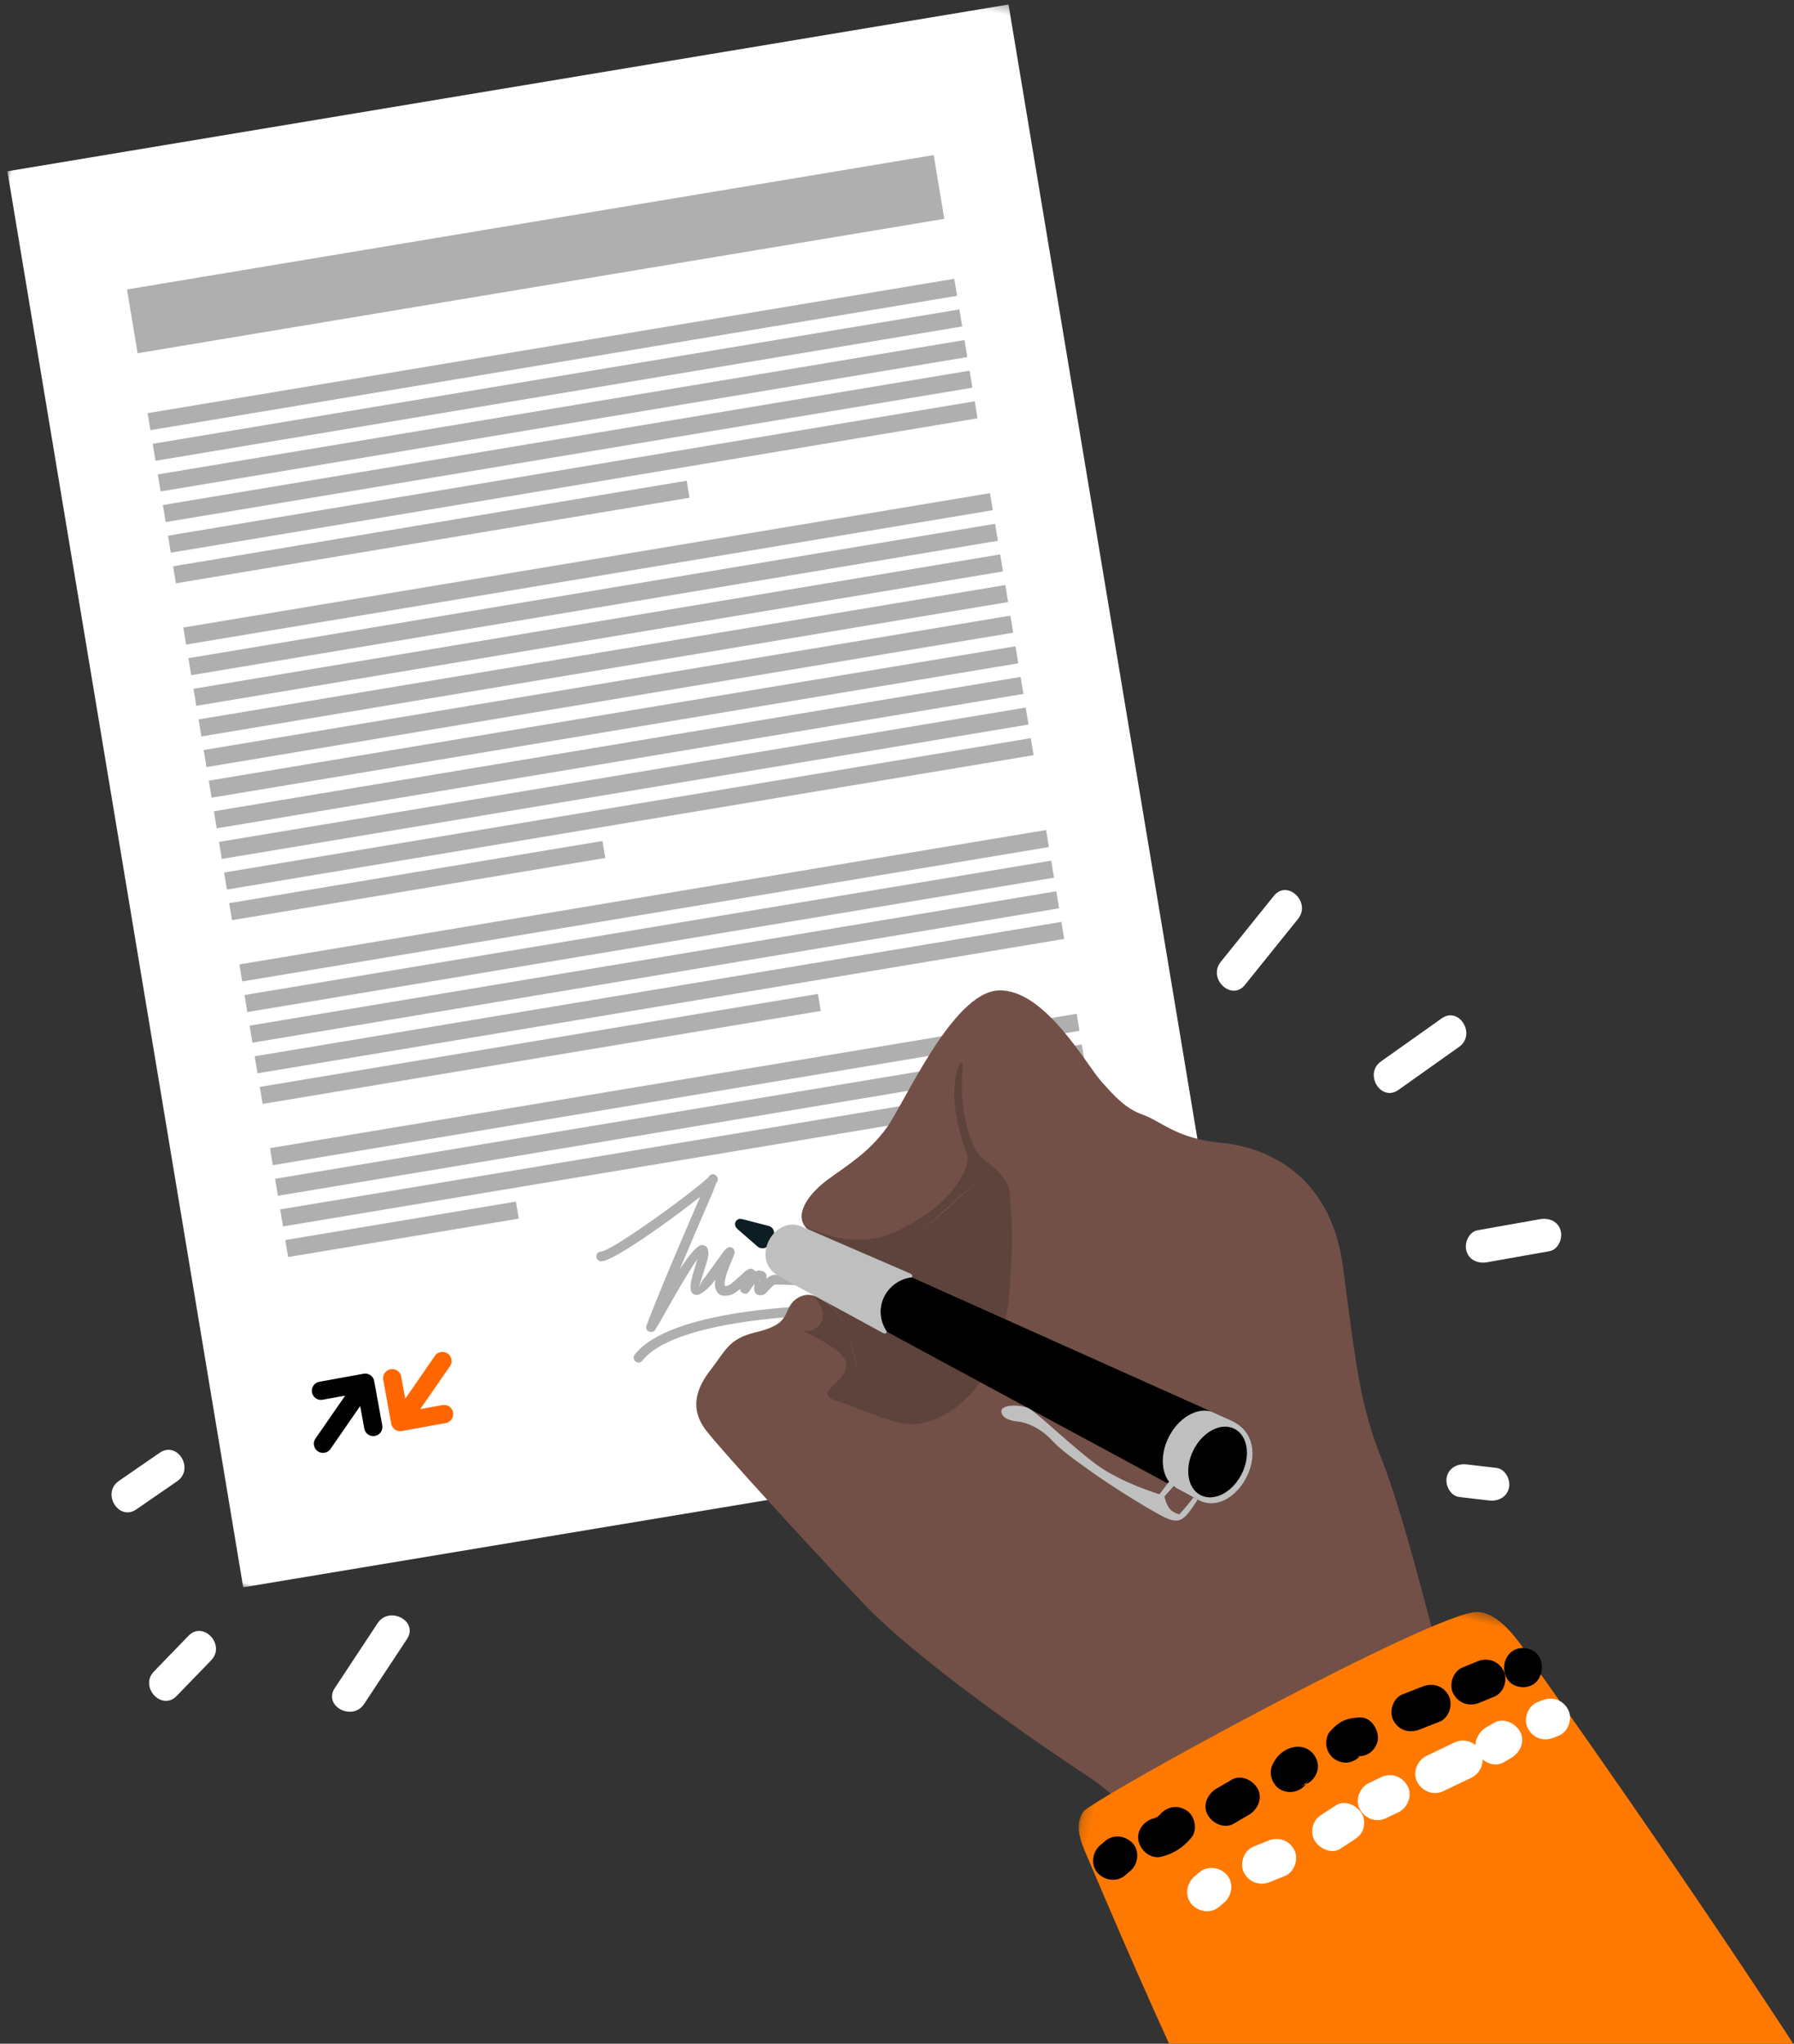 <svg xmlns="http://www.w3.org/2000/svg" xmlns:xlink="http://www.w3.org/1999/xlink" width="187" height="213" viewBox="0 0 187 213">
    <rect x="0" y="0" width="187" height="213" fill="#333333" stroke="none"/>
    <defs>
        <path id="a" d="M0 .33h154.918v178.68H0z"/>
        <path id="c" d="M.167.41h112.066v85.41H.167z"/>
    </defs>
    <g fill="none" fill-rule="evenodd">
        <path fill="#AFAFAF" d="M77.499 126.241c.581.234 1.01.881.512 1.412-.317.337-.92.376-1.353.326-.722-.082-1.317-.588-.826-1.292.33-.474 1.078-.682 1.667-.446"/>
        <g transform="rotate(13 100.83 32.677)">
            <mask id="b" fill="#fff">
                <use xlink:href="#a"/>
            </mask>
            <path fill="#FFF" d="M0 40.739L97.768.329l57.15 138.272-97.768 40.41z" mask="url(#b)"/>
        </g>
        <path fill="#AFAFAF" d="M13.236 30.168l84.087-14.005 1.107 6.644-84.087 14.006zM15.384 43.062L99.47 29.057l.296 1.773-84.088 14.005zM15.915 46.254l84.087-14.005.296 1.773L16.21 48.026zM16.446 49.445l84.088-14.005.296 1.774-84.088 14.005zM16.978 52.637l84.088-14.005.295 1.774L17.273 54.41zM17.51 55.829l84.087-14.005.296 1.773-84.088 14.005zM18.042 59.02l53.536-8.916.295 1.773-53.536 8.917zM19.104 65.404L103.192 51.4l.296 1.773L19.4 67.177zM19.636 68.596l84.088-14.005.296 1.773L19.932 70.37zM20.168 71.788l84.087-14.005.296 1.773-84.088 14.005zM20.7 74.98l84.087-14.006.296 1.774-84.088 14.005zM21.231 78.171l84.087-14.005.296 1.774-84.088 14.005zM21.762 81.363l84.088-14.005.296 1.773-84.088 14.005zM22.294 84.555l84.088-14.005.296 1.773L22.59 86.328zM22.826 87.747l84.087-14.005.296 1.772L23.121 89.52zM23.358 90.938l84.087-14.005.296 1.774-84.088 14.005zM23.889 94.13l38.905-6.48.295 1.773-38.905 6.48zM24.952 100.513l84.088-14.005.296 1.774-84.088 14.005zM25.484 103.706L109.57 89.7l.296 1.774-84.088 14.004zM26.016 106.897l84.087-14.005.296 1.774L26.31 108.67zM26.547 110.089l84.087-14.005.296 1.773-84.088 14.005zM27.078 113.28l58.182-9.69.296 1.773-58.182 9.69zM28.142 119.664l84.087-14.005.296 1.773-84.088 14.005zM28.673 122.856l84.088-14.005.295 1.773-84.088 14.005zM29.205 126.048l84.087-14.005.296 1.773L29.5 127.821zM29.736 129.24l24.042-4.005.295 1.774-24.041 4.004zM78.141 137.697l.245-1.06c-2.34.307-4.599.741-6.555 1.335-2.555.775-4.608 1.83-5.691 3.242a.509.509 0 0 0 .805.62c.943-1.228 2.818-2.173 5.18-2.89 1.793-.544 3.86-.95 6.016-1.247zm-15.443-6.241a.51.51 0 0 1-.052-1.019c.514-.027 2.392-1.206 4.475-2.642 3.036-2.095 6.41-4.692 6.776-5.175.233-.318.547-.302.784-.052a.51.51 0 0 1-.009.71l-.033.036c-.135.46-.408 1.094-.746 1.876a819.606 819.606 0 0 0-3.039 7.107c.932-1.418 1.815-2.536 2.302-2.535.444.001.692.285.691.92 0 .296-.178.862-.377 1.5-.268.856-.59 1.869-.588 1.87.079.07.065-.335.597-.933l.014-.014c0-.001.625-.866 1.173-1.618.27-.372.521-.718.663-.917.412-.574.725-.713 1.028-.496.359.257.195.64-.042 1.21-.329.783-.917 2.186-.76 2.719.013.04.109.04.344-.029.256-.076.891-.664 1.361-1.097.454-.42.806-.744 1.142-.622.158.057.267.14.32.253.201-.085.414-.117.633-.07l-.228.99c-.034-.007-.075.006-.12.032l.11.012-.315 1.362c-.104-.106-.163-.259-.188-.448-.024-.19.014-.401.07-.615a8.627 8.627 0 0 0-.492.676c-.2.297-.32.482-.71.331-.232-.09-.344-.23-.339-.435-.345.285-.688.527-.954.605-.945.282-1.422-.029-1.608-.655-.078-.262-.073-.59-.018-.943l-.26.353a.588.588 0 0 1-.063.091c-1.026 1.153-1.652 1.357-2.032 1.019-.492-.437-.068-1.792.289-2.934.071-.23.14-.447.195-.635-.892 1.199-2.712 4.424-3.687 6.15-.24.425-.442.785-.63 1.036a.51.51 0 0 1-.667.366c-.321-.115-.43-.346-.297-.698 1.252-3.357 4.098-9.95 5.548-13.309l.028-.061a105.348 105.348 0 0 1-5.286 3.904c-2.215 1.528-4.277 2.785-5.003 2.824zm16.657.982c.045.01.09.023.136.04.402.149.448.447.382.803.27-.233.583-.418.94-.418 1.191 0 3.12.09 5.002.236 1.637.127 3.256.298 4.351.49 1.096.191 3.257.75 4.983 1.55 1.221.565 2.247 1.268 2.618 2.09a.508.508 0 0 1-.03.472.502.502 0 0 1-.228.2v.001l-.028.011a.5.5 0 0 1-.275.023 4.709 4.709 0 0 1-.287-.031c-1.576-.198-8.688-1.09-14.61-.644a68.316 68.316 0 0 0-4.168.436l.245-1.06a70.234 70.234 0 0 1 3.847-.392c5.13-.386 11.117.213 13.761.522a8.634 8.634 0 0 0-1.27-.704c-1.64-.76-3.694-1.29-4.736-1.473-1.044-.183-2.631-.349-4.252-.474-1.872-.145-3.769-.235-4.925-.236-.143 0-.437.319-.667.567-.252.273-.46.5-.742.536-.28.037-.474-.02-.6-.15l.315-1.361c.11.01.17.014.023-.04l-.013-.004.228-.99z"/>
        <path fill="#725048" d="M86.161 123.034c2.19-1.617 4.415-2.918 6.283-5.523 1.868-2.605 6.84-14.046 11.608-14.283 4.768-.237 9.167 7.697 10.71 9.44 1.54 1.743 2.614 2.892 4.416 3.532 1.801.64 3.518 2.477 8.04 2.899 4.523.42 11.461 3.06 12.77 12.935 1.308 9.875 1.735 14.293 3.99 19.93 2.253 5.638 4.944 16.716 5.782 19.548.837 2.83 8.107 10.062 12.129 14.737 4.022 4.674-32.047 17.543-36.094 12.29-4.046-5.254-7.568-10.223-12.484-13.46-4.916-3.238-17.607-11.945-23.36-18.013-5.754-6.068-14.416-15.527-16.291-17.904-1.877-2.377-1.047-4.528.442-6.434 1.488-1.907 1.843-3.185 4.58-3.848 2.735-.662 2.98-1.32 3.51-2.504.53-1.183 1.808-1.708 2.817-1.273 1.008.435 2.722 1.533 3.44 3.96.718 2.426.839 4.45 1.856 5.909 1.018 1.457 3.219 3.446 5.86 2.957 2.641-.488 3.4-1.885 5.673-4.61 2.272-2.724 3.004-7.192 3.309-9.628.305-2.436-.361-7.663-.41-8.822-.05-1.158-.574-1.442-1.622-2.012-1.048-.57-4.62 3.712-7.211 5.358-2.592 1.646-5.298 1.42-7.869 1.154-7.201-.744-4.083-4.704-1.874-6.335"/>
        <path stroke="#000" stroke-width=".254" d="M91.064 138.398l.754.41c.384.209.492.279.626-.012-1.685-2.578.156-5.43 2.613-5.662.107-.257-.013-.336-.452-.525l-.714-.31c-2.456.233-4.511 3.52-2.827 6.099z"/>
        <path fill="#5E433D" d="M88.449 139.063c.442 1.492.657 2.831.995 3.981-.375-1.242-.607-2.67-.995-3.981m13.46-15.84c-1.567 1.04-4.061 3.757-6.005 4.992 1.787-1.135 4.387-3.933 6.006-4.992m3.457 8.716c.321-3.18-.078-6.427-.088-7.406-.009-.978-.648-2.191-2.6-3.577-1.953-1.386-2.628-6.513-2.374-8.972.255-2.459-.691-.918-.817 1.503-.125 2.421.714 5.257 1.262 6.637s-1.24 4.087-3.165 5.638c-1.925 1.55-4.528 2.94-5.94 3.207-2.705.509-4.606.22-7.697-1.15a12.152 12.152 0 0 0 2.645 1.331c-.784-.163-1.392-.379-1.85-.633l1.178 7.08a6.066 6.066 0 0 1 2.256 2.714c-.712-1.65-2-2.724-3.403-3.227 2.08 2.101.482 3.782-.824 3.61-1.305-.17 4.115 1.587 4.262 3.506.147 1.92-3.887 2.973-.813 3.887 3.074.913 5.949 2.663 8.392 2.298 2.441-.365 9.422-3.221 9.576-16.446"/>
        <path fill="#000" d="M81.462 132.84c.643.391 43.69 23.62 43.69 23.62 3.93 1.661 8.117-6.2 3.151-8.426l-44.339-19.865c-2.645-1.186-5.26 2.999-2.502 4.672"/>
        <path fill="#0D1D24" d="M76.882 128.102l2.037 1.776c1.18 1.028 2.599-1.748 1.182-2.114l-2.755-.71c-.61-.157-1.02.564-.464 1.048"/>
        <path fill="#BFBFBF" d="M122.458 154.756c.143-.159-.314-.716-.605-.334l-.997 1.313s-3.955-1.186-6.52-3.061c-2.565-1.876-6.168-5.383-7.058-5.863-.888-.48-2.843-.427-2.896.212-.054.64.69 1.044 1.686 1.13.996.087 2.435.736 3.551 1.93 1.116 1.195 2.452 2.083 4.259 3.385 1.806 1.302 6.931 4.568 8.108 4.913 1.176.346 1.619-.194 2.862-2.086l-.447-.241c-.5.721-1.472 1.771-1.472 1.771s-.626-.127-1-.57c-.374-.444-.555-1.291-.555-1.291l1.084-1.208zM81.263 133.06l10.555 5.748c.384.21.493.279.626-.012-1.685-2.578.156-5.43 2.613-5.662.107-.257-.013-.335-.452-.526l-11.031-4.769c-2.877-1.244-5.536 3.464-2.31 5.22"/>
        <path fill="#BFBFBF" d="M122.554 155.057l2.598 1.402c3.93 1.662 8.117-6.2 3.151-8.425l-2.066-.926c-1.51-.421-3.391.67-4.397 2.639-1.07 2.094-.756 4.41.683 5.281l.03.029z"/>
        <path fill="#000" d="M128.682 148.918c1.38.705 1.708 2.824.732 4.734-.975 1.908-2.884 2.884-4.264 2.18-1.381-.707-1.708-2.825-.732-4.735.974-1.909 2.885-2.884 4.264-2.179"/>
        <path fill="#AB826D" d="M121.98 193.593c-.815-2.336 17.38-19.073 27.78-22.082 10.398-3.008-20.054 39.96-27.78 22.082"/>
        <g transform="rotate(13 -640.374 603.361)">
            <mask id="d" fill="#fff">
                <use xlink:href="#c"/>
            </mask>
            <path fill="#FF7900" d="M.345 30.016C.908 28.554 31.448 1.358 35.697.468c2.826-.591 6.316 3.432 7.836 4.778 6.142 5.444 65.59 58.29 68.7 70.59L46.037 85.82C31.906 76.305 8.267 43.27 1.506 34.045.254 32.338-.087 31.14.346 30.015" mask="url(#d)"/>
        </g>
        <path fill="#000" d="M117.3 195.44l.537-.463c.808-.696.974-2.066.222-2.872-.751-.804-2.009-.965-2.871-.222l-.538.463c-.808.696-.974 2.066-.222 2.872.751.804 2.009.965 2.872.222M121.069 193.505c1.274-.311 2.287-.981 3.117-1.99.68-.825.364-2.28-.514-2.834-.998-.63-2.11-.367-2.834.513-.138.165-.103.127.105-.112a3.116 3.116 0 0 1-.371.32c.252-.157.312-.196.18-.117-.125.068-.254.13-.38.197-.202.08-.149.067.156-.039a3.269 3.269 0 0 1-.236.063c-1.033.253-1.877 1.282-1.611 2.388.247 1.03 1.28 1.883 2.388 1.611M128.595 190.069l1.561-.912c.918-.535 1.494-1.702.943-2.721-.491-.91-1.737-1.518-2.721-.944l-1.561.912c-.919.536-1.494 1.703-.944 2.721.491.91 1.738 1.519 2.722.944M136.417 185.436c-.166.277-.203.35-.114.22.091-.124.039-.064-.159.184l-.245.165c-.33.089-.389.114-.18.074 1.053-.172 1.863-1.34 1.611-2.388-.263-1.099-1.26-1.796-2.387-1.612-1.1.18-1.952.96-2.359 1.975-.397.988.2 2.289 1.225 2.607 1.086.337 2.182-.166 2.608-1.225M141.95 182.826c-.055.063-.312.3-.102.14-.123.094-.342.26-.09.07.159-.12-.372.074-.174.047.151-.02.44-.048-.142-.022.563-.025 1.037-.103 1.482-.484.38-.325.69-.882.705-1.39.033-.994-.733-2.237-1.873-2.187-.643.027-1.186.087-1.778.37-.567.273-.968.669-1.376 1.135-.325.372-.415 1.087-.325 1.548.093.482.417 1.02.839 1.286.452.286 1.013.455 1.549.326.548-.131.917-.418 1.285-.84M147.967 180.257l2.088-.817c.995-.39 1.438-1.807.944-2.722-.559-1.033-1.659-1.36-2.722-.943l-2.088.817c-.995.39-1.438 1.807-.944 2.722.558 1.033 1.658 1.36 2.722.943M154.213 177.462l1.556-.639c.988-.404 1.444-1.795.944-2.721-.552-1.02-1.666-1.377-2.722-.944l-1.556.638c-.988.406-1.444 1.796-.944 2.722.552 1.02 1.666 1.377 2.722.944"/>
        <path fill="#000" d="M158.597 175.832c2.613.202 2.932-3.859.314-4.06-2.613-.203-2.932 3.857-.314 4.06"/>
        <path fill="#FFF" d="M127.105 198.713l.537-.463c.808-.696.975-2.066.222-2.872-.751-.804-2.009-.965-2.87-.222l-.538.463c-.81.696-.975 2.066-.223 2.872.751.805 2.009.965 2.872.222M132.4 196.14l1.556-.634c.99-.402 1.444-1.797.944-2.722-.552-1.022-1.664-1.373-2.721-.943l-1.558.634c-.99.403-1.443 1.798-.944 2.721.553 1.023 1.664 1.375 2.722.944M139.704 192.684l1.348-.872c.464-.3.83-.599 1.027-1.141.171-.476.16-1.128-.084-1.58-.472-.874-1.765-1.563-2.722-.944-.45.29-.898.581-1.347.872-.466.3-.832.598-1.027 1.14-.172.476-.162 1.129.083 1.581.472.874 1.765 1.562 2.722.944M144.462 189.5l1.319-.63c.962-.459 1.464-1.757.943-2.721-.527-.975-1.693-1.435-2.722-.943l-1.319.63c-.961.459-1.463 1.758-.943 2.72.527.977 1.693 1.436 2.722.945M150.453 186.676l2.945-1.41c.962-.46 1.466-1.757.944-2.721-.526-.975-1.693-1.436-2.721-.944l-2.946 1.41c-.962.46-1.464 1.758-.944 2.722.527.975 1.694 1.436 2.722.943"/>
        <path fill="#FFF" d="M156.734 183.672l.782-.453c.92-.533 1.493-1.704.943-2.722-.492-.912-1.736-1.515-2.721-.943l-.782.453c-.92.534-1.493 1.705-.944 2.722.493.912 1.737 1.515 2.722.943M161.987 181.096l.519-.211c.989-.402 1.443-1.798.943-2.722-.552-1.022-1.664-1.374-2.722-.943l-.519.21c-.989.404-1.442 1.799-.943 2.722.552 1.023 1.664 1.375 2.722.944"/>
        <path fill="#000" d="M37.9 143.174l-4.611.838a.95.95 0 1 0 .34 1.872l2.351-.427-3.095 4.472a.95.95 0 1 0 1.564 1.083l3.095-4.473.428 2.351a.951.951 0 1 0 1.872-.34l-.839-4.61a.951.951 0 0 0-1.106-.766"/>
        <path fill="#F60" d="M41.887 149.145l4.61-.838a.952.952 0 0 0-.34-1.872l-2.351.427 3.095-4.471a.951.951 0 1 0-1.564-1.084l-3.096 4.472-.428-2.35a.952.952 0 0 0-1.871.34l.838 4.61a.95.95 0 0 0 1.107.766"/>
        <path fill="#FFF" d="M150.27 106.142l-6.318 4.48c-1.82 1.292-.012 4.267 1.818 2.97l6.316-4.481c1.821-1.292.013-4.267-1.817-2.97M132.784 93.367l-5.536 6.879c-1.396 1.735 1.115 4.148 2.52 2.402l5.535-6.878c1.396-1.735-1.115-4.148-2.519-2.403M160.502 127.071l-6.48 1.149c-.926.164-1.413 1.343-1.165 2.168.298.988 1.24 1.329 2.17 1.164l6.48-1.149c.926-.164 1.412-1.342 1.164-2.167-.298-.988-1.24-1.33-2.169-1.165M155.977 152.987l-3.087-.36c-.933-.109-1.858.324-2.083 1.312-.193.84.372 1.973 1.31 2.083l3.088.36c.933.11 1.858-.324 2.084-1.31.191-.842-.373-1.975-1.312-2.085M39.357 169.179l-4.463 6.76c-1.235 1.868 1.84 3.503 3.066 1.646l4.464-6.76c1.233-1.868-1.841-3.503-3.067-1.646M16.646 151.412l-4.25 2.93c-1.842 1.269-.03 4.242 1.816 2.969l4.25-2.93c1.842-1.27.03-4.243-1.816-2.97M19.642 170.493L16.05 174.2c-1.556 1.606.804 4.165 2.364 2.555l3.592-3.709c1.556-1.606-.804-4.165-2.364-2.554"/>
    </g>
</svg>
